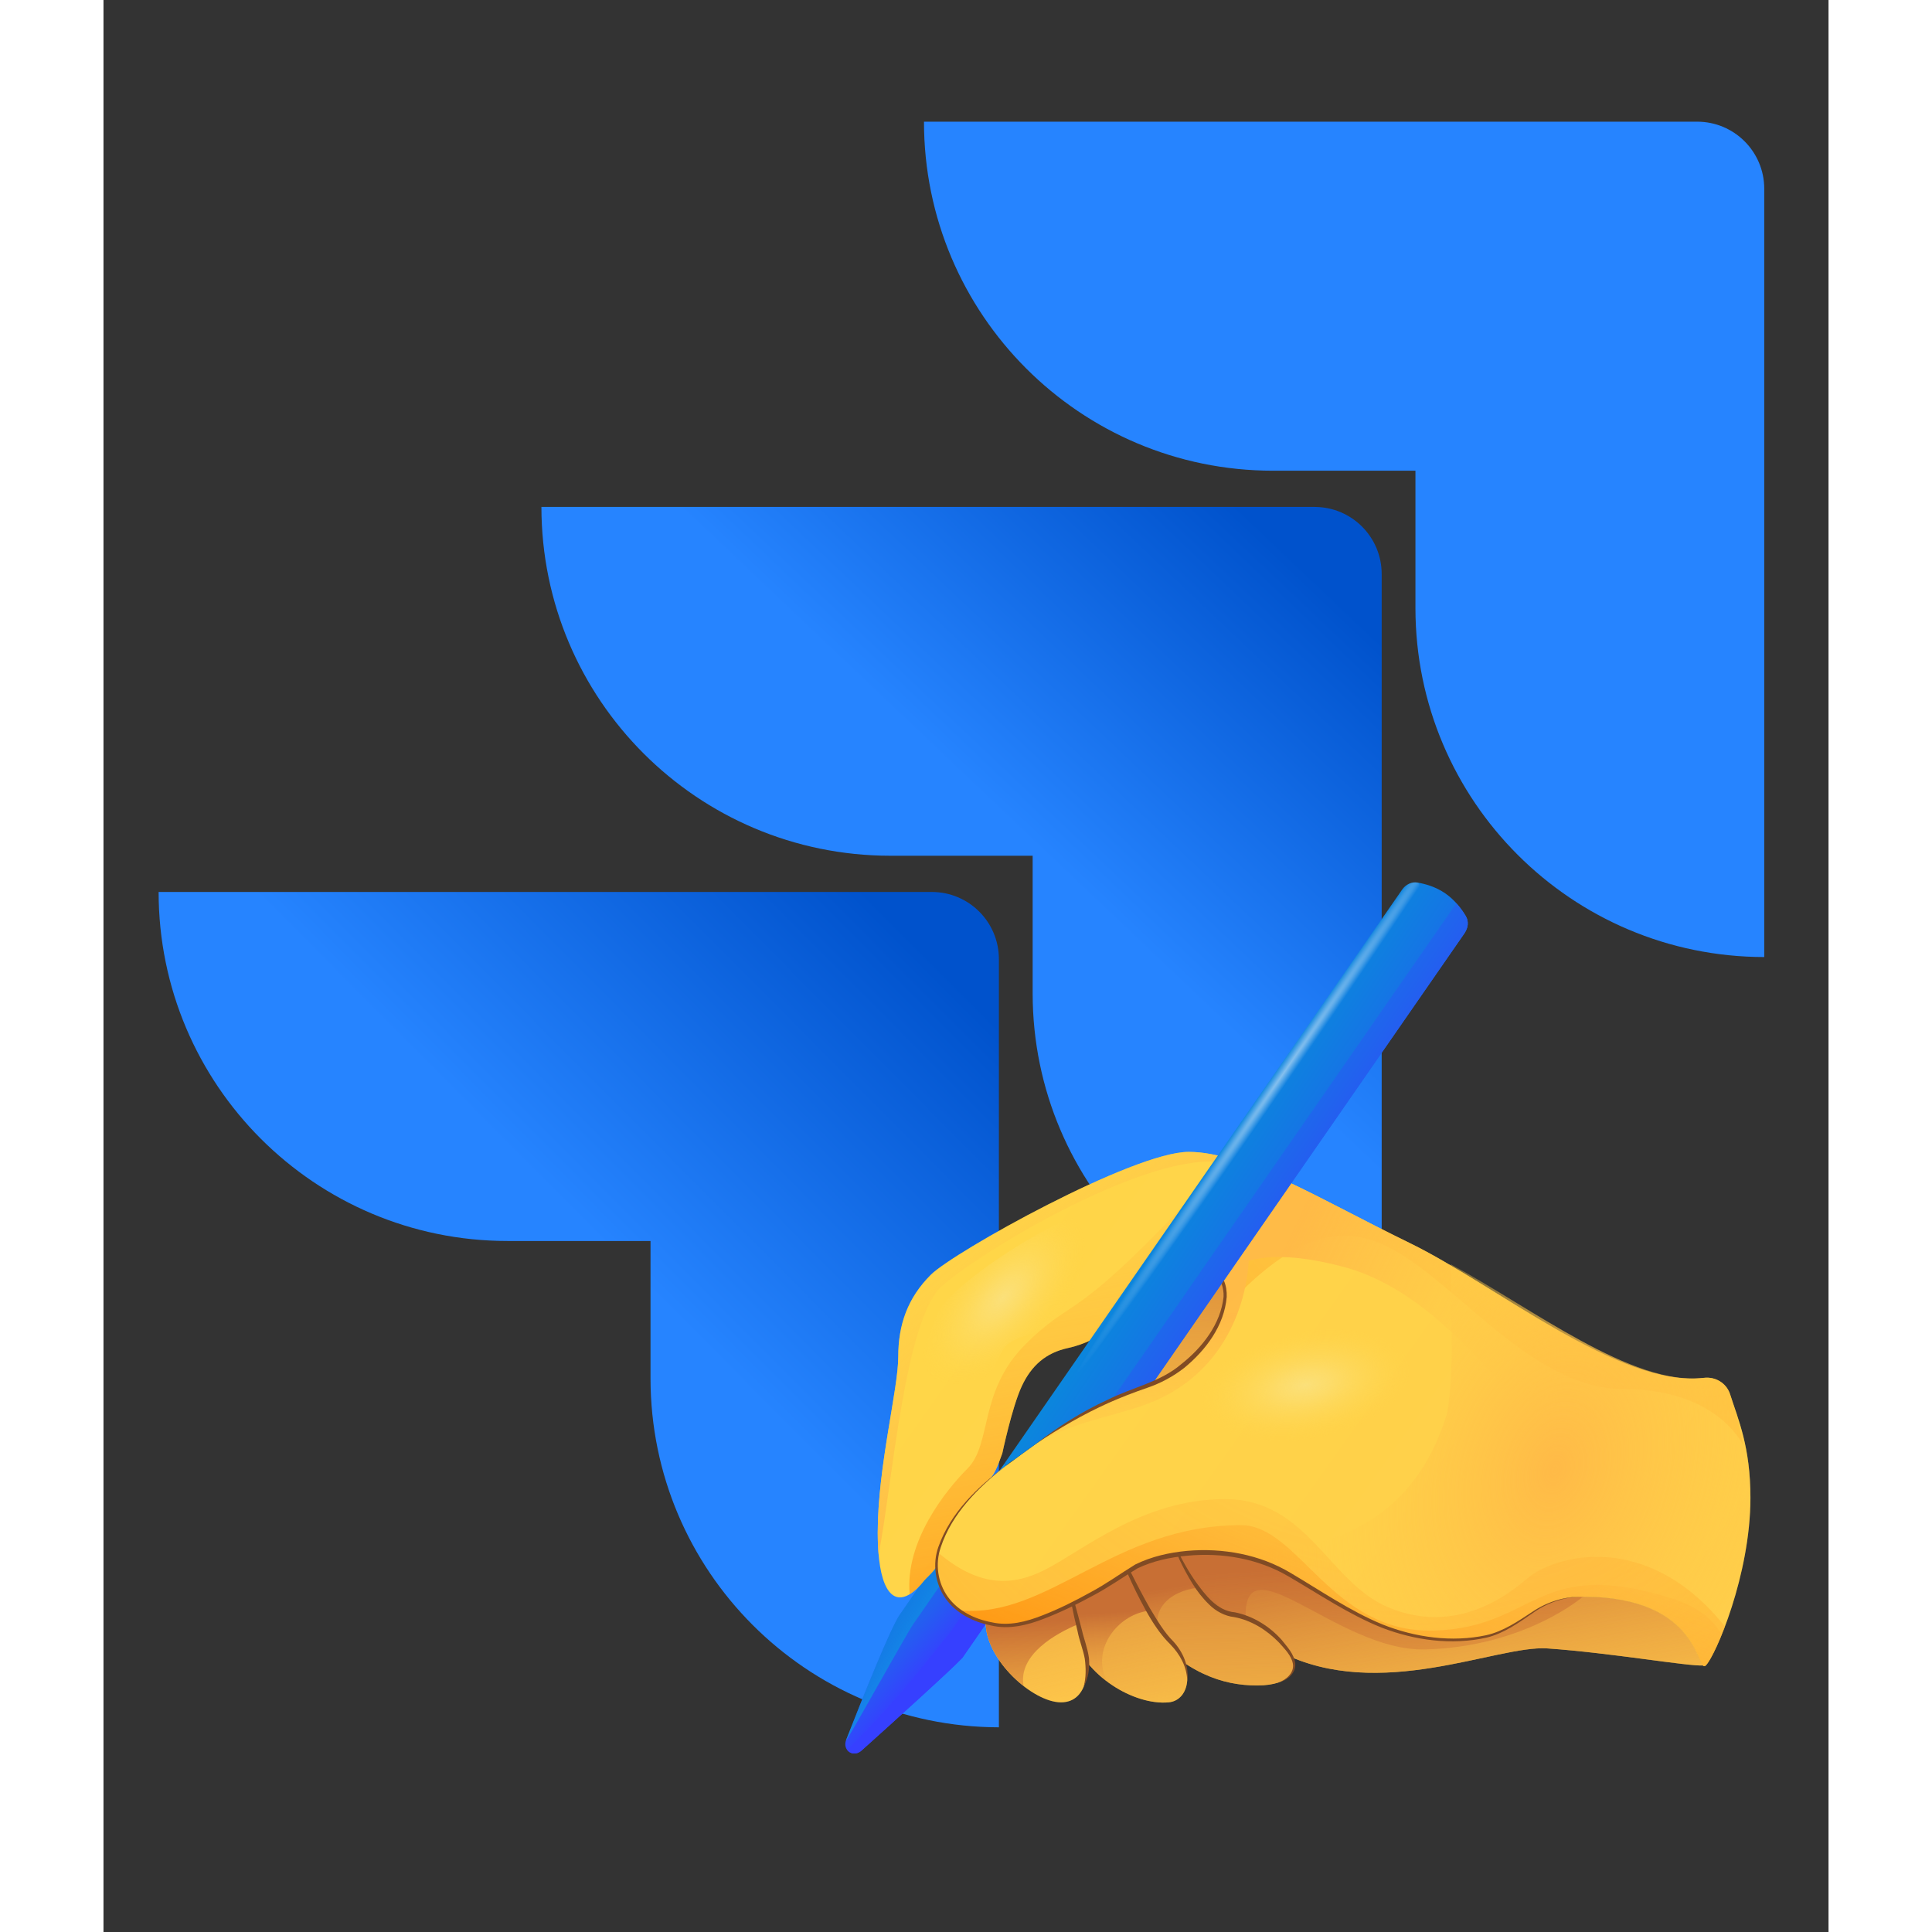 <?xml version="1.0" encoding="utf-8"?>
<svg height="16" preserveAspectRatio="xMidYMid" width="16" viewBox="0 -30.632 255.324 285.956" xmlns="http://www.w3.org/2000/svg" xmlns:xlink="http://www.w3.org/1999/xlink">
  <rect x="0" y="-30.632" width="255.324" height="285.956" fill="#333333" stroke="none"/>
  <defs>
    <linearGradient id="paint0_linear" x1="36.744" y1="44.648" x2="15.607" y2="22.519" gradientUnits="userSpaceOnUse" gradientTransform="matrix(1.97, 0, 0, 1.97, 97.975, 86.174)">
      <stop offset="0.001" stop-color="#FFCB4B"/>
      <stop offset="1" stop-color="#FFD748"/>
    </linearGradient>
    <linearGradient id="paint1_linear" x1="30.982" y1="65.87" x2="33.563" y2="27.702" gradientUnits="userSpaceOnUse" gradientTransform="matrix(1.97, 0, 0, 1.97, 97.975, 86.174)">
      <stop stop-color="#FFBC47" stop-opacity="0"/>
      <stop offset="1" stop-color="#C86F34"/>
    </linearGradient>
    <linearGradient id="paint2_linear" x1="49.639" y1="65.85" x2="49.877" y2="71.564" gradientUnits="userSpaceOnUse" gradientTransform="matrix(1.97, 0, 0, 1.97, 97.975, 86.174)">
      <stop offset="0.001" stop-color="#FFCB4B"/>
      <stop offset="1" stop-color="#FFD748"/>
    </linearGradient>
    <linearGradient id="paint3_linear" x1="52.493" y1="79.897" x2="48.501" y2="55.465" gradientUnits="userSpaceOnUse" gradientTransform="matrix(1.97, 0, 0, 1.97, 97.975, 86.174)">
      <stop stop-color="#FFBC47" stop-opacity="0"/>
      <stop offset="1" stop-color="#C86F34"/>
    </linearGradient>
    <linearGradient id="paint4_linear" x1="46.297" y1="80.028" x2="44.844" y2="58.153" gradientUnits="userSpaceOnUse" gradientTransform="matrix(1.97, 0, 0, 1.97, 97.975, 86.174)">
      <stop stop-color="#FFBC47" stop-opacity="0"/>
      <stop offset="1" stop-color="#C86F34"/>
    </linearGradient>
    <linearGradient id="paint5_linear" x1="2.956" y1="52.125" x2="15.011" y2="62.987" gradientUnits="userSpaceOnUse" gradientTransform="matrix(1.97, 0, 0, 1.97, 97.975, 86.174)">
      <stop offset="0.001" stop-color="#0097D4"/>
      <stop offset="0.237" stop-color="#0294D6"/>
      <stop offset="0.444" stop-color="#0989DB"/>
      <stop offset="0.641" stop-color="#1477E4"/>
      <stop offset="0.83" stop-color="#245EF0"/>
      <stop offset="1" stop-color="#3640FF"/>
    </linearGradient>
    <linearGradient id="paint6_linear" x1="5.576" y1="53.673" x2="14.33" y2="62.341" gradientUnits="userSpaceOnUse" gradientTransform="matrix(1.97, 0, 0, 1.97, 97.975, 86.174)">
      <stop offset="0.001" stop-color="#0097D4"/>
      <stop offset="0.237" stop-color="#0294D6"/>
      <stop offset="0.444" stop-color="#0989DB"/>
      <stop offset="0.641" stop-color="#1477E4"/>
      <stop offset="0.83" stop-color="#245EF0"/>
      <stop offset="1" stop-color="#3640FF"/>
    </linearGradient>
    <linearGradient id="paint7_linear" x1="9.117" y1="59.092" x2="14.718" y2="62.84" gradientUnits="userSpaceOnUse" gradientTransform="matrix(1.97, 0, 0, 1.97, 97.975, 86.174)">
      <stop stop-color="#0097D4" stop-opacity="0"/>
      <stop offset="0.334" stop-color="#029AD7" stop-opacity="0.334"/>
      <stop offset="0.629" stop-color="#08A3E2" stop-opacity="0.629"/>
      <stop offset="0.907" stop-color="#13B2F4" stop-opacity="0.907"/>
      <stop offset="1" stop-color="#17B9FC"/>
    </linearGradient>
    <linearGradient id="paint8_linear" x1="32.253" y1="67.548" x2="32.494" y2="73.343" gradientUnits="userSpaceOnUse" gradientTransform="matrix(1.97, 0, 0, 1.97, 97.975, 86.174)">
      <stop offset="0.001" stop-color="#FFCB4B"/>
      <stop offset="1" stop-color="#FFD748"/>
    </linearGradient>
    <linearGradient id="paint9_linear" x1="32.743" y1="86.267" x2="31.777" y2="53.427" gradientUnits="userSpaceOnUse" gradientTransform="matrix(1.97, 0, 0, 1.97, 97.975, 86.174)">
      <stop stop-color="#FFBC47" stop-opacity="0"/>
      <stop offset="1" stop-color="#C86F34"/>
    </linearGradient>
    <linearGradient id="paint10_linear" x1="30.683" y1="69.628" x2="29.143" y2="60.21" gradientUnits="userSpaceOnUse" gradientTransform="matrix(1.97, 0, 0, 1.97, 97.975, 86.174)">
      <stop stop-color="#FFBC47" stop-opacity="0"/>
      <stop offset="1" stop-color="#C86F34"/>
    </linearGradient>
    <linearGradient id="paint11_linear" x1="26.477" y1="67.789" x2="26.719" y2="73.584" gradientUnits="userSpaceOnUse" gradientTransform="matrix(1.97, 0, 0, 1.97, 97.975, 86.174)">
      <stop offset="0.001" stop-color="#FFCB4B"/>
      <stop offset="1" stop-color="#FFD748"/>
    </linearGradient>
    <linearGradient id="paint12_linear" x1="29.155" y1="79.792" x2="23.963" y2="52.627" gradientUnits="userSpaceOnUse" gradientTransform="matrix(1.97, 0, 0, 1.97, 97.975, 86.174)">
      <stop stop-color="#FFBC47" stop-opacity="0"/>
      <stop offset="1" stop-color="#C86F34"/>
    </linearGradient>
    <linearGradient id="paint13_linear" x1="25.75" y1="69.335" x2="25.298" y2="61.91" gradientUnits="userSpaceOnUse" gradientTransform="matrix(1.97, 0, 0, 1.97, 97.975, 86.174)">
      <stop stop-color="#FFBC47" stop-opacity="0"/>
      <stop offset="1" stop-color="#C86F34"/>
    </linearGradient>
    <linearGradient id="paint14_linear" x1="20.524" y1="68.037" x2="20.766" y2="73.832" gradientUnits="userSpaceOnUse" gradientTransform="matrix(1.97, 0, 0, 1.97, 97.975, 86.174)">
      <stop offset="0.001" stop-color="#FFCB4B"/>
      <stop offset="1" stop-color="#FFD748"/>
    </linearGradient>
    <linearGradient id="paint15_linear" x1="22.652" y1="73.822" x2="17.219" y2="50.942" gradientUnits="userSpaceOnUse" gradientTransform="matrix(1.97, 0, 0, 1.97, 97.975, 86.174)">
      <stop stop-color="#FFBC47" stop-opacity="0"/>
      <stop offset="1" stop-color="#C86F34"/>
    </linearGradient>
    <linearGradient id="paint16_linear" x1="20.793" y1="75.831" x2="20.009" y2="62.611" gradientUnits="userSpaceOnUse" gradientTransform="matrix(1.97, 0, 0, 1.97, 97.975, 86.174)">
      <stop stop-color="#FFBC47" stop-opacity="0"/>
      <stop offset="1" stop-color="#C86F34"/>
    </linearGradient>
    <linearGradient id="paint17_linear" x1="76.658" y1="78.103" x2="10.736" y2="31.257" gradientUnits="userSpaceOnUse" gradientTransform="matrix(1.97, 0, 0, 1.97, 97.975, 86.174)">
      <stop offset="0.001" stop-color="#FFCB4B"/>
      <stop offset="1" stop-color="#FFD748"/>
    </linearGradient>
    <radialGradient id="paint18_radial" cx="0" cy="0" r="1" gradientUnits="userSpaceOnUse" gradientTransform="matrix(199.882, 0, 0, 199.882, 235.98, 105.204)">
      <stop stop-color="#FFBC47" stop-opacity="0"/>
      <stop offset="1" stop-color="#FF8900"/>
    </radialGradient>
    <linearGradient id="paint19_linear" x1="38.856" y1="34.735" x2="63.245" y2="46.326" gradientUnits="userSpaceOnUse" gradientTransform="matrix(1.97, 0, 0, 1.97, 97.975, 86.174)">
      <stop stop-color="#FFBB47" stop-opacity="0.969"/>
      <stop offset="0.003" stop-color="#FFBA47"/>
      <stop offset="1" stop-color="#FFD748" stop-opacity="0"/>
    </linearGradient>
    <linearGradient id="paint20_linear" x1="28.133" y1="39.918" x2="29.401" y2="55.493" gradientUnits="userSpaceOnUse" gradientTransform="matrix(1.97, 0, 0, 1.97, 97.975, 86.174)">
      <stop stop-color="#FFBB47" stop-opacity="0.969"/>
      <stop offset="0.003" stop-color="#FFBA47"/>
      <stop offset="1" stop-color="#FFD748" stop-opacity="0"/>
    </linearGradient>
    <linearGradient id="paint21_linear" x1="24.821" y1="46.1" x2="9.336" y2="27.356" gradientUnits="userSpaceOnUse" gradientTransform="matrix(1.97, 0, 0, 1.97, 97.975, 86.174)">
      <stop stop-color="#FFBB47" stop-opacity="0.969"/>
      <stop offset="0.003" stop-color="#FFBA47"/>
      <stop offset="1" stop-color="#FFD748" stop-opacity="0"/>
    </linearGradient>
    <radialGradient id="paint22_radial" cx="0" cy="0" r="1" gradientUnits="userSpaceOnUse" gradientTransform="matrix(18.513, -58.891, 41.866, 13.161, 214.862, 186.932)">
      <stop stop-color="#FFBB47" stop-opacity="0.969"/>
      <stop offset="0.003" stop-color="#FFBA47"/>
      <stop offset="1" stop-color="#FFD748" stop-opacity="0"/>
    </radialGradient>
    <linearGradient id="paint23_linear" x1="50.508" y1="54.036" x2="37.469" y2="39.82" gradientUnits="userSpaceOnUse" gradientTransform="matrix(1.97, 0, 0, 1.97, 97.975, 86.174)">
      <stop stop-color="#FFBB47" stop-opacity="0.969"/>
      <stop offset="0.003" stop-color="#FFBA47"/>
      <stop offset="1" stop-color="#FFD748" stop-opacity="0"/>
    </linearGradient>
    <linearGradient id="paint24_linear" x1="13.483" y1="3.217" x2="26.402" y2="74.089" gradientUnits="userSpaceOnUse" gradientTransform="matrix(1.97, 0, 0, 1.97, 97.975, 86.174)">
      <stop offset="0.312" stop-color="#FFBC47" stop-opacity="0"/>
      <stop offset="1" stop-color="#FF8900"/>
    </linearGradient>
    <radialGradient id="paint25_radial" cx="0" cy="0" r="1" gradientUnits="userSpaceOnUse" gradientTransform="matrix(219.634, 0, 0, 219.634, 193.482, 140.224)">
      <stop stop-color="#FFBC47" stop-opacity="0"/>
      <stop offset="1" stop-color="#FF8900"/>
    </radialGradient>
    <linearGradient id="paint26_linear" x1="55.182" y1="30.09" x2="37.796" y2="77.268" gradientUnits="userSpaceOnUse" gradientTransform="matrix(1.97, 0, 0, 1.97, 97.975, 86.174)">
      <stop offset="0.312" stop-color="#FFBC47" stop-opacity="0"/>
      <stop offset="1" stop-color="#FF8900"/>
    </linearGradient>
    <linearGradient id="paint27_linear" x1="16.877" y1="51.783" x2="16.874" y2="51.781" gradientUnits="userSpaceOnUse" gradientTransform="matrix(1.97, 0, 0, 1.97, 97.975, 86.174)">
      <stop offset="0.001" stop-color="#FFCB4B"/>
      <stop offset="1" stop-color="#FFD748"/>
    </linearGradient>
    <radialGradient id="paint28_radial" cx="0" cy="0" r="1" gradientUnits="userSpaceOnUse" gradientTransform="matrix(-15.42, 2.858, -1.452, -7.833, 177.844, 174.396)">
      <stop stop-color="#FBE07A"/>
      <stop offset="0.265" stop-color="#FCDF73" stop-opacity="0.735"/>
      <stop offset="0.655" stop-color="#FDDB5F" stop-opacity="0.345"/>
      <stop offset="1" stop-color="#FFD748" stop-opacity="0"/>
    </radialGradient>
    <radialGradient id="paint29_radial" cx="0" cy="0" r="1" gradientUnits="userSpaceOnUse" gradientTransform="matrix(10.552, -11.662, 5.97, 5.402, 133.153, 161.411)">
      <stop stop-color="#FBE07A"/>
      <stop offset="0.265" stop-color="#FCDF73" stop-opacity="0.735"/>
      <stop offset="0.655" stop-color="#FDDB5F" stop-opacity="0.345"/>
      <stop offset="1" stop-color="#FFD748" stop-opacity="0"/>
    </radialGradient>
    <linearGradient id="paint30_linear" x1="23.418" y1="21.851" x2="43.641" y2="35.373" gradientUnits="userSpaceOnUse" gradientTransform="matrix(1.97, 0, 0, 1.97, 97.975, 86.174)">
      <stop offset="0.001" stop-color="#0097D4"/>
      <stop offset="0.237" stop-color="#0294D6"/>
      <stop offset="0.444" stop-color="#0989DB"/>
      <stop offset="0.641" stop-color="#1477E4"/>
      <stop offset="0.83" stop-color="#245EF0"/>
      <stop offset="1" stop-color="#3640FF"/>
    </linearGradient>
    <radialGradient id="paint31_radial" cx="0" cy="0" r="1" gradientUnits="userSpaceOnUse" gradientTransform="matrix(31.129, -45.258, 0.969, 0.667, 175.017, 127.686)">
      <stop stop-color="white" stop-opacity="0.5"/>
      <stop offset="1" stop-color="white" stop-opacity="0"/>
    </radialGradient>
    <linearGradient id="paint32_linear" x1="21.495" y1="15.324" x2="44.435" y2="30.959" gradientUnits="userSpaceOnUse" gradientTransform="matrix(1.97, 0, 0, 1.97, 97.975, 86.174)">
      <stop offset="0.001" stop-color="#0097D4"/>
      <stop offset="0.237" stop-color="#0294D6"/>
      <stop offset="0.444" stop-color="#0989DB"/>
      <stop offset="0.641" stop-color="#1477E4"/>
      <stop offset="0.83" stop-color="#245EF0"/>
      <stop offset="1" stop-color="#3640FF"/>
    </linearGradient>
  </defs>
  <linearGradient id="a">
    <stop offset="0.18" stop-color="#0052cc"/>
    <stop offset="1" stop-color="#2684ff"/>
  </linearGradient>
  <linearGradient id="b" x1="98.031%" x2="58.888%" y1=".161%" y2="40.766%" xlink:href="#a"/>
  <linearGradient id="c" x1="100.665%" x2="55.402%" y1=".455%" y2="44.727%" xlink:href="#a"/>
  <path d="M 235.883 -12.622 L 121.443 -12.622 C 121.443 15.909 144.572 39.038 173.103 39.038 L 194.184 39.038 L 194.184 59.392 C 194.203 87.897 217.306 111.001 245.811 111.02 L 245.811 -2.694 C 245.811 -8.176 241.367 -12.622 235.883 -12.622 Z" fill="#2684ff" style=""/>
  <path d="M 179.259 44.399 L 64.819 44.399 C 64.837 72.904 87.94 96.008 116.446 96.027 L 137.527 96.027 L 137.527 116.446 C 137.563 144.951 160.682 168.039 189.187 168.039 L 189.187 54.329 C 189.187 48.846 184.742 44.4 179.259 44.4 L 179.259 44.399 Z" fill="url(#b)" style=""/>
  <path d="M 122.601 101.388 L 8.161 101.388 C 8.161 129.919 31.291 153.048 59.821 153.048 L 80.968 153.048 L 80.968 173.401 C 80.987 201.88 104.05 224.974 132.53 225.028 L 132.53 111.317 C 132.53 105.833 128.084 101.388 122.601 101.388 Z" fill="url(#c)" style=""/>
  <path d="M 168.098 169.634 C 163.906 175.838 157.96 179.144 154.816 177.018 C 151.671 174.89 152.526 168.144 156.717 161.94 C 160.909 155.737 166.858 152.429 170.002 154.557 C 173.147 156.685 172.291 163.431 168.098 169.634 Z" fill="url(#paint0_linear)" style=""/>
  <path d="M 168.098 169.634 C 163.906 175.838 157.96 179.144 154.816 177.018 C 151.671 174.89 152.526 168.144 156.717 161.94 C 160.909 155.737 166.858 152.429 170.002 154.557 C 173.147 156.685 172.291 163.431 168.098 169.634 Z" fill="url(#paint1_linear)" style=""/>
  <path d="M 218.975 205.689 C 210.592 205.689 210.233 212.11 200.241 212.11 C 190.25 212.11 184.901 208.002 175.624 202.476 C 167.882 197.863 158.791 198.819 154.016 197.855 L 160.429 200.395 C 160.429 200.395 164.249 208.888 174.319 213.95 C 188.914 221.295 206.203 212.839 213.72 213.351 C 223.075 213.997 234.65 216.039 236.801 215.875 C 235.737 215.03 234.853 205.689 218.975 205.689 Z" fill="url(#paint2_linear)" style=""/>
  <path d="M 218.975 205.689 C 210.592 205.689 210.233 212.11 200.241 212.11 C 190.25 212.11 184.901 208.002 175.624 202.476 C 167.882 197.863 158.791 198.819 154.016 197.855 L 160.429 203.244 C 160.429 203.244 164.249 208.88 174.319 213.95 C 188.914 221.295 206.203 212.839 213.72 213.351 C 223.075 213.997 234.65 216.039 236.801 215.875 C 235.737 215.03 234.853 205.689 218.975 205.689 Z" fill="url(#paint3_linear)" style=""/>
  <path d="M 218.975 205.689 C 210.592 205.689 210.233 212.11 200.241 212.11 C 190.25 212.11 184.901 208.002 175.624 202.473 C 167.882 197.863 158.791 198.817 154.016 200.712 L 160.429 203.25 C 160.429 203.25 162.712 206.582 168.326 210.418 C 169 209.911 169.326 211.783 169.155 210.153 C 167.68 195.999 182.416 213.856 195.614 213.5 C 210.436 213.118 218.975 205.689 218.975 205.689 Z" fill="url(#paint4_linear)" style=""/>
  <path d="M 133.418 185.89 L 117.86 208.35 C 116.507 210.3 112.463 220.401 109.925 226.883 C 109.321 228.435 110.974 229.578 112.207 228.459 C 117.299 223.886 125.22 216.736 127.114 214.756 L 143.644 190.907 C 138.923 190.813 134.915 189.594 133.418 185.89 Z" fill="url(#paint5_linear)" style=""/>
  <path d="M 110.065 228.361 C 110.506 228.973 111.438 229.151 112.207 228.461 C 117.299 223.888 125.22 216.738 127.114 214.759 L 143.644 190.907 C 142.192 190.877 140.833 190.721 139.568 190.442 L 125.236 211.094 C 124.272 212.049 118.427 220.255 110.065 228.361 Z" fill="url(#paint6_linear)" style=""/>
  <path d="M 134.808 188.189 C 133.729 187.445 133.947 187.202 133.418 185.89 L 117.86 208.35 C 116.507 210.3 112.463 220.401 109.925 226.883 C 109.321 228.435 118.675 211.465 119.863 209.742 L 134.808 188.189 Z" fill="url(#paint7_linear)" style=""/>
  <path d="M 153.976 210.153 C 160.164 217.056 165.63 218.833 170.747 218.833 C 175.863 218.833 176.933 216.333 175.863 214.494 C 174.792 212.654 171.703 208.965 166.826 208.25 C 161.95 207.537 157.788 196.475 157.788 196.475 L 151.726 196.355 L 146.018 203.492 L 153.976 210.153 Z" fill="url(#paint8_linear)" style=""/>
  <path d="M 153.976 210.153 C 160.164 217.056 165.63 218.833 170.747 218.833 C 175.863 218.833 176.933 216.333 175.863 214.494 C 174.792 212.654 171.703 208.965 166.826 208.25 C 161.95 207.537 157.788 196.475 157.788 196.475 L 151.726 196.355 L 146.018 203.492 L 153.976 210.153 Z" fill="url(#paint9_linear)" style=""/>
  <path d="M 156.655 211.885 C 154.535 207.902 157.679 204.865 161.941 204.376 C 159.465 200.937 157.781 196.475 157.781 196.475 L 151.718 196.355 L 148.605 200.247 L 148.216 201.356 C 148.216 201.356 159.093 216.465 156.655 211.885 Z" fill="url(#paint10_linear)" style=""/>
  <path d="M 157.781 196.475 C 158.937 198.864 160.096 201.248 161.609 203.414 C 163.108 205.488 164.838 207.793 167.47 208.009 C 170.157 208.553 172.586 210.074 174.38 212.086 C 175.204 213.135 176.212 214.136 176.399 215.603 C 176.484 217.14 175.087 218.119 173.851 218.421 C 175.08 218.01 176.26 216.931 176.048 215.635 C 175.848 214.423 174.815 213.406 173.976 212.467 C 172.168 210.611 169.87 209.174 167.33 208.709 C 166.003 208.577 164.614 207.824 163.673 206.877 C 162.688 205.929 161.857 204.858 161.15 203.709 C 160.444 202.568 159.816 201.388 159.249 200.184 C 158.712 198.964 158.271 197.699 157.781 196.475 Z" fill="#804B24" style=""/>
  <path d="M 143.386 211.226 C 145.172 217.412 152.548 221.807 157.656 221.333 C 160.856 221.037 161.702 216.1 157.896 212.295 C 154.092 208.492 151.702 201.923 151.702 201.923 L 148.262 191.249 L 142.913 204.929 L 139.465 212.303 L 143.386 211.226 Z" fill="url(#paint11_linear)" style=""/>
  <path d="M 143.386 211.226 C 145.172 217.412 152.548 221.807 157.656 221.333 C 160.856 221.037 161.702 216.1 157.896 212.295 C 154.092 208.492 151.702 201.923 151.702 201.923 L 148.262 191.249 L 142.913 204.929 L 139.465 212.303 L 143.386 211.226 Z" fill="url(#paint12_linear)" style=""/>
  <path d="M 154.551 207.801 C 152.758 204.765 151.702 201.916 151.702 201.916 L 149.954 196.488 L 146.081 196.823 L 142.913 204.92 L 141.104 208.786 L 142.309 211.518 L 143.388 211.223 C 144.201 214.042 146.198 216.456 148.581 218.236 C 146.074 213.671 150.002 208.438 154.551 207.801 Z" fill="url(#paint13_linear)" style=""/>
  <path d="M 160.405 218.127 C 160.365 216.054 159.311 214.206 157.937 212.786 C 156.446 211.333 155.296 209.547 154.295 207.753 C 152.292 204.144 150.654 200.355 149.334 196.466 C 151.104 200.168 152.867 203.873 154.884 207.412 C 155.94 209.15 156.943 210.921 158.387 212.359 C 159.808 213.918 160.716 216.062 160.405 218.127 Z" fill="#804B24" style=""/>
  <path d="M 130.577 209.539 C 130.577 215.068 137.556 221.333 141.725 221.333 C 145.894 221.333 146.01 215.743 145.297 213.6 C 144.582 211.458 143.533 206.745 143.533 206.745 L 139.948 204.44 L 130.577 209.539 Z" fill="url(#paint14_linear)" style=""/>
  <path d="M 130.577 209.539 C 130.577 215.068 137.556 221.333 141.725 221.333 C 145.894 221.333 146.01 215.743 145.297 213.6 C 144.582 211.458 143.533 206.745 143.533 206.745 L 139.948 204.44 L 130.577 209.539 Z" fill="url(#paint15_linear)" style=""/>
  <path d="M 144.241 209.773 C 143.845 208.15 143.525 206.745 143.525 206.745 L 139.939 204.44 L 130.577 209.539 C 130.577 212.926 133.194 216.574 136.182 218.904 C 135.344 214.215 141.08 211.101 144.241 209.773 Z" fill="url(#paint16_linear)" style=""/>
  <path d="M 145.071 219.027 C 145.453 217.646 145.421 216.232 145.242 214.874 C 145.018 213.577 144.427 212.171 144.171 210.789 C 143.489 208.026 142.936 205.232 142.509 202.412 C 143.365 205.129 144.101 207.877 144.815 210.626 C 145.133 212.033 145.662 213.274 145.863 214.795 C 145.995 216.256 145.778 217.771 145.071 219.027 Z" fill="#804B24" style=""/>
  <path d="M 123.287 201.116 C 123.433 207.389 129.234 209.974 133.867 209.974 C 138.503 209.974 148.31 204.417 151.695 201.916 C 155.087 199.416 166.338 196.947 175.615 202.473 C 184.891 208.002 190.243 212.11 200.233 212.11 C 210.225 212.11 210.583 205.689 218.967 205.689 C 236.63 205.689 235.737 217.288 237.166 215.859 C 238.595 214.431 243.764 202.481 243.764 191.062 C 243.764 183.507 241.963 179.5 240.751 175.735 C 240.218 174.074 238.586 173.097 236.854 173.306 C 224.434 174.803 206.034 159.54 193.456 153.415 C 179.901 146.815 168.838 139.859 160.629 139.859 C 152.423 139.859 125.841 154.665 122.448 158.058 C 119.055 161.451 117.634 165.372 117.634 170.193 C 117.634 175.014 114.598 186.425 114.598 196.24 C 114.598 204.089 116.539 207.024 119.319 205.338 C 120.019 204.912 120.772 204.197 121.555 203.197 C 121.804 202.909 123.293 201.581 123.287 201.116 C 123.287 197.367 126.197 192.53 131.229 188.189 C 131.95 187.569 132.541 185.821 133.038 184.462 C 133.038 184.462 134.467 177.683 135.895 174.587 C 137.323 171.497 139.467 169.594 142.797 168.881 C 152.284 166.846 159.449 154.486 164.209 157.343 C 168.97 160.199 163.97 171.155 154.451 174.486 C 144.933 177.815 139.939 181.604 133.518 186.365 C 127.098 191.122 123.287 196.831 123.287 201.116 Z" fill="url(#paint17_linear)" style=""/>
  <path d="M 236.854 173.306 C 224.434 174.805 206.034 159.542 193.456 153.415 C 183.285 148.461 174.519 143.315 167.315 141.047 L 164.202 157.343 C 165.165 157.918 165.685 158.702 165.849 159.603 C 165.986 160.115 166.018 160.683 165.994 161.28 C 165.994 161.343 165.986 161.404 165.986 161.466 C 165.949 162.072 165.833 162.708 165.638 163.368 C 176.172 151.885 182.805 150.885 188.891 153.369 C 199.262 157.599 210.839 174.959 224.931 174.959 C 238.959 174.959 242.671 183.251 242.702 183.304 C 242.104 180.224 241.358 177.606 240.762 175.743 C 240.489 174.914 239.954 174.253 239.262 173.826 C 238.586 173.414 237.765 173.229 236.918 173.314 C 236.894 173.314 236.878 173.306 236.854 173.306 Z" fill="url(#paint18_radial)" style=""/>
  <path d="M 193.464 153.415 C 185.785 149.68 178.913 145.829 172.897 143.191 L 166.414 157.599 C 168.743 155.598 173.51 154.277 183.293 156.807 C 203.277 161.979 214.511 189.633 224.682 189.222 C 233.85 188.849 233.485 182.56 243.128 185.766 C 242.492 181.612 241.514 178.08 240.762 175.735 C 240.498 174.906 239.954 174.246 239.262 173.818 C 238.571 173.391 237.733 173.205 236.862 173.306 C 224.434 174.803 206.034 159.54 193.464 153.415 Z" fill="url(#paint19_linear)" style=""/>
  <path d="M 164.202 157.343 C 168.962 160.199 163.961 171.156 154.443 174.486 C 147.261 177.002 142.648 179.78 138.06 183.035 C 144.225 179.354 151.251 178.871 156.593 176.264 C 169.371 170.029 169.495 155.986 169.495 155.986 L 164.202 157.343 Z" fill="url(#paint20_linear)" style=""/>
  <path d="M 160.629 139.859 C 152.423 139.859 125.841 154.665 122.448 158.058 C 119.055 161.451 117.634 165.372 117.634 170.193 C 117.634 175.014 114.598 186.425 114.598 196.24 C 114.598 197.42 114.645 198.476 114.73 199.44 C 116.75 189.128 118.596 164.393 124.196 159.619 C 131.09 153.733 155.002 139.814 165.521 141.42 C 166.562 141.575 167.362 141.499 168.053 141.303 C 165.374 140.394 162.889 139.859 160.629 139.859 Z" fill="url(#paint21_linear)" style=""/>
  <path d="M 240.762 175.738 C 240.225 174.074 238.595 173.097 236.862 173.306 C 226.274 174.581 211.351 162.911 199.388 156.482 C 199.349 164.014 200.017 171.714 198.882 178.523 C 193.913 194.673 181.918 198.926 167.362 199.523 C 170.126 199.984 172.951 200.891 175.624 202.484 C 184.901 208.009 190.25 212.118 200.241 212.118 C 210.233 212.118 210.592 205.697 218.975 205.697 C 236.638 205.697 235.745 217.295 237.174 215.868 C 238.602 214.439 243.772 202.491 243.772 191.069 C 243.772 183.507 241.971 179.503 240.762 175.738 Z" fill="url(#paint22_radial)" style=""/>
  <path d="M 165.474 158.586 C 165.585 158.766 165.653 158.958 165.717 159.154 L 166.414 157.601 C 166.05 157.918 165.73 158.245 165.474 158.586 Z" fill="url(#paint23_linear)" style=""/>
  <path d="M 133.038 184.462 C 133.038 184.462 134.467 177.683 135.895 174.587 C 137.323 171.497 139.467 169.594 142.797 168.881 C 144.421 168.529 145.965 167.872 147.446 167.049 C 154.087 160.427 162.462 144.976 159.861 147.748 C 143.341 165.325 143.401 161.396 136.447 168.352 C 129.49 175.309 131.538 183.072 127.882 186.73 C 124.7 189.913 118.604 197.499 119.327 205.324 C 120.027 204.905 120.779 204.197 121.572 203.197 C 121.811 202.909 123.308 201.588 123.293 201.116 C 123.293 201.116 123.023 198.725 125.22 195.138 C 125.236 195.114 125.258 195.09 125.273 195.067 C 126.632 192.786 128.65 190.425 131.237 188.197 C 131.478 187.862 131.711 187.506 131.95 187.157 C 132.355 186.357 132.719 185.34 133.038 184.462 Z" fill="url(#paint24_linear)" style=""/>
  <path d="M 237.174 215.859 C 237.725 215.307 238.834 213.174 239.992 210.121 C 228.579 195.767 214.822 199.479 210.707 203.02 C 206.422 206.706 199.17 210.985 190.249 207.305 C 181.328 203.617 178.237 191.249 165.986 191.249 C 153.735 191.249 144.933 198.919 139.224 201.776 C 134.234 204.276 129.318 204.112 123.449 199.09 L 123.287 201.123 C 123.441 207.753 129.599 209.982 133.867 209.982 C 138.503 209.982 148.31 204.424 151.695 201.923 C 155.087 199.423 166.338 196.955 175.615 202.484 C 184.891 208.009 190.243 212.118 200.233 212.118 C 210.225 212.118 210.583 205.697 218.967 205.697 C 236.638 205.689 235.745 217.288 237.174 215.859 Z" fill="url(#paint25_radial)" style=""/>
  <path d="M 237.174 215.859 C 237.647 215.386 238.533 213.71 239.503 211.326 C 238.275 209.065 235.994 207.188 232.244 205.992 C 212.081 199.572 212.081 210.277 196.918 210.713 C 181.757 211.154 176.933 195.107 168.371 195.107 C 149.481 195.107 139.916 208.989 126.664 207.717 C 128.814 209.298 131.594 209.959 133.867 209.959 C 138.503 209.959 148.31 204.4 151.695 201.9 C 155.087 199.4 166.338 196.931 175.615 202.459 C 184.891 207.988 190.243 212.094 200.233 212.094 C 210.225 212.094 210.583 205.673 218.967 205.673 C 236.638 205.689 235.745 217.288 237.174 215.859 Z" fill="url(#paint26_linear)" style=""/>
  <path d="M 131.229 188.189 C 131.221 188.197 131.214 188.205 131.206 188.205 C 131.221 188.197 131.221 188.197 131.229 188.189 Z" fill="url(#paint27_linear)" style=""/>
  <path d="M 170.266 168.804 C 174.728 167.972 177.019 166.008 180.637 165.34 C 184.255 164.672 200.553 163.136 201.933 170.961 C 203.315 178.788 191.919 183.259 185.249 186.568 C 178.58 189.874 161.453 188.166 159.264 181.956 C 157.075 175.745 163.246 170.108 170.266 168.804 Z" fill="url(#paint28_radial)" style=""/>
  <path d="M 140.917 164.728 C 138.736 167.141 135.188 166.761 133.426 168.709 C 131.662 170.658 125.646 189.804 121.455 185.892 C 117.263 181.979 121.22 168.345 123.573 163.555 C 125.925 158.763 145.996 145.923 149.946 148.548 C 153.891 151.172 144.342 160.939 140.917 164.728 Z" fill="url(#paint29_radial)" style=""/>
  <path d="M 201.647 104.978 C 201.065 103.982 200.07 102.617 198.618 101.608 C 197.174 100.605 195.584 100.178 194.464 99.993 C 193.635 99.854 192.749 100.265 192.212 101.041 L 133.411 185.892 C 133.465 186.032 133.55 186.14 133.611 186.272 C 133.985 185.992 134.326 185.689 134.683 185.401 L 134.49 185.636 C 140.453 181.216 145.421 177.638 154.443 174.479 C 154.731 174.378 154.995 174.23 155.272 174.121 L 158.86 168.944 L 201.461 107.47 C 202.01 106.691 202.082 105.707 201.647 104.978 Z" fill="url(#paint30_linear)" style=""/>
  <path d="M 140.133 180.495 L 193.067 104.014 C 194.544 101.577 195.188 100.11 194.473 99.993 C 193.641 99.854 192.756 100.265 192.22 101.041 L 133.418 185.892 C 133.488 186.062 133.518 186.177 133.574 186.318 C 135.926 184.572 137.991 182.536 140.133 180.495 Z" fill="url(#paint31_radial)" style=""/>
  <path d="M 201.468 107.47 C 201.53 107.376 201.569 107.267 201.623 107.167 C 201.786 106.855 201.903 106.531 201.926 106.203 C 201.957 105.77 201.863 105.343 201.647 104.978 C 201.638 104.961 201.63 104.946 201.623 104.938 C 201.297 104.379 200.83 103.719 200.241 103.066 L 149.225 176.574 C 150.825 175.861 152.531 175.162 154.451 174.494 C 154.738 174.394 155.002 174.246 155.281 174.138 L 158.868 168.96 L 201.468 107.47 Z" fill="url(#paint32_linear)" style=""/>
  <path d="M 218.975 205.689 C 216.344 205.689 213.773 206.544 211.639 208.057 C 209.504 209.524 207.315 211.117 204.713 211.753 C 199.535 212.903 194.085 212.165 189.178 210.27 C 184.27 208.297 179.908 205.309 175.397 202.693 C 170.932 200.06 165.582 199.144 160.452 199.626 C 157.888 199.859 155.304 200.402 153.007 201.52 C 150.863 202.824 148.627 204.408 146.322 205.605 C 144.016 206.861 141.648 208.018 139.188 208.958 C 136.764 209.906 134.015 210.589 131.385 209.959 C 128.79 209.454 126.22 208.182 124.645 205.968 C 123.076 203.779 122.681 200.814 123.581 198.307 C 125.376 193.251 129.365 189.456 133.518 186.357 C 129.435 189.54 125.546 193.446 123.916 198.407 C 123.076 200.852 123.481 203.647 124.979 205.72 C 126.485 207.809 128.961 209.021 131.47 209.485 C 134.023 210.068 136.579 209.409 138.992 208.453 C 141.415 207.514 143.753 206.341 146.034 205.076 C 148.363 203.841 150.405 202.352 152.711 200.931 C 155.126 199.743 157.749 199.16 160.388 198.911 C 165.653 198.454 171.127 199.431 175.7 202.172 C 180.21 204.835 184.534 207.841 189.355 209.821 C 194.155 211.73 199.565 212.474 204.627 211.403 C 207.183 210.838 209.363 209.33 211.552 207.894 C 213.728 206.434 216.344 205.628 218.975 205.689 Z" fill="#804B24" style=""/>
  <path d="M 165.498 159.378 C 165.706 159.999 165.817 160.651 165.785 161.311 C 165.365 165.325 162.649 168.81 159.535 171.264 C 156.452 173.935 152.26 174.711 148.574 176.574 C 144.822 178.291 141.329 180.519 138.068 183.025 C 141.485 180.751 145.041 178.686 148.766 177.009 C 150.639 176.179 152.548 175.441 154.481 174.782 C 156.452 174.106 158.325 173.111 159.97 171.823 C 163.153 169.205 165.879 165.604 166.25 161.334 C 166.282 160.511 166.165 159.664 165.826 158.895 L 165.498 159.378 Z" fill="#804B24" style=""/>
</svg>